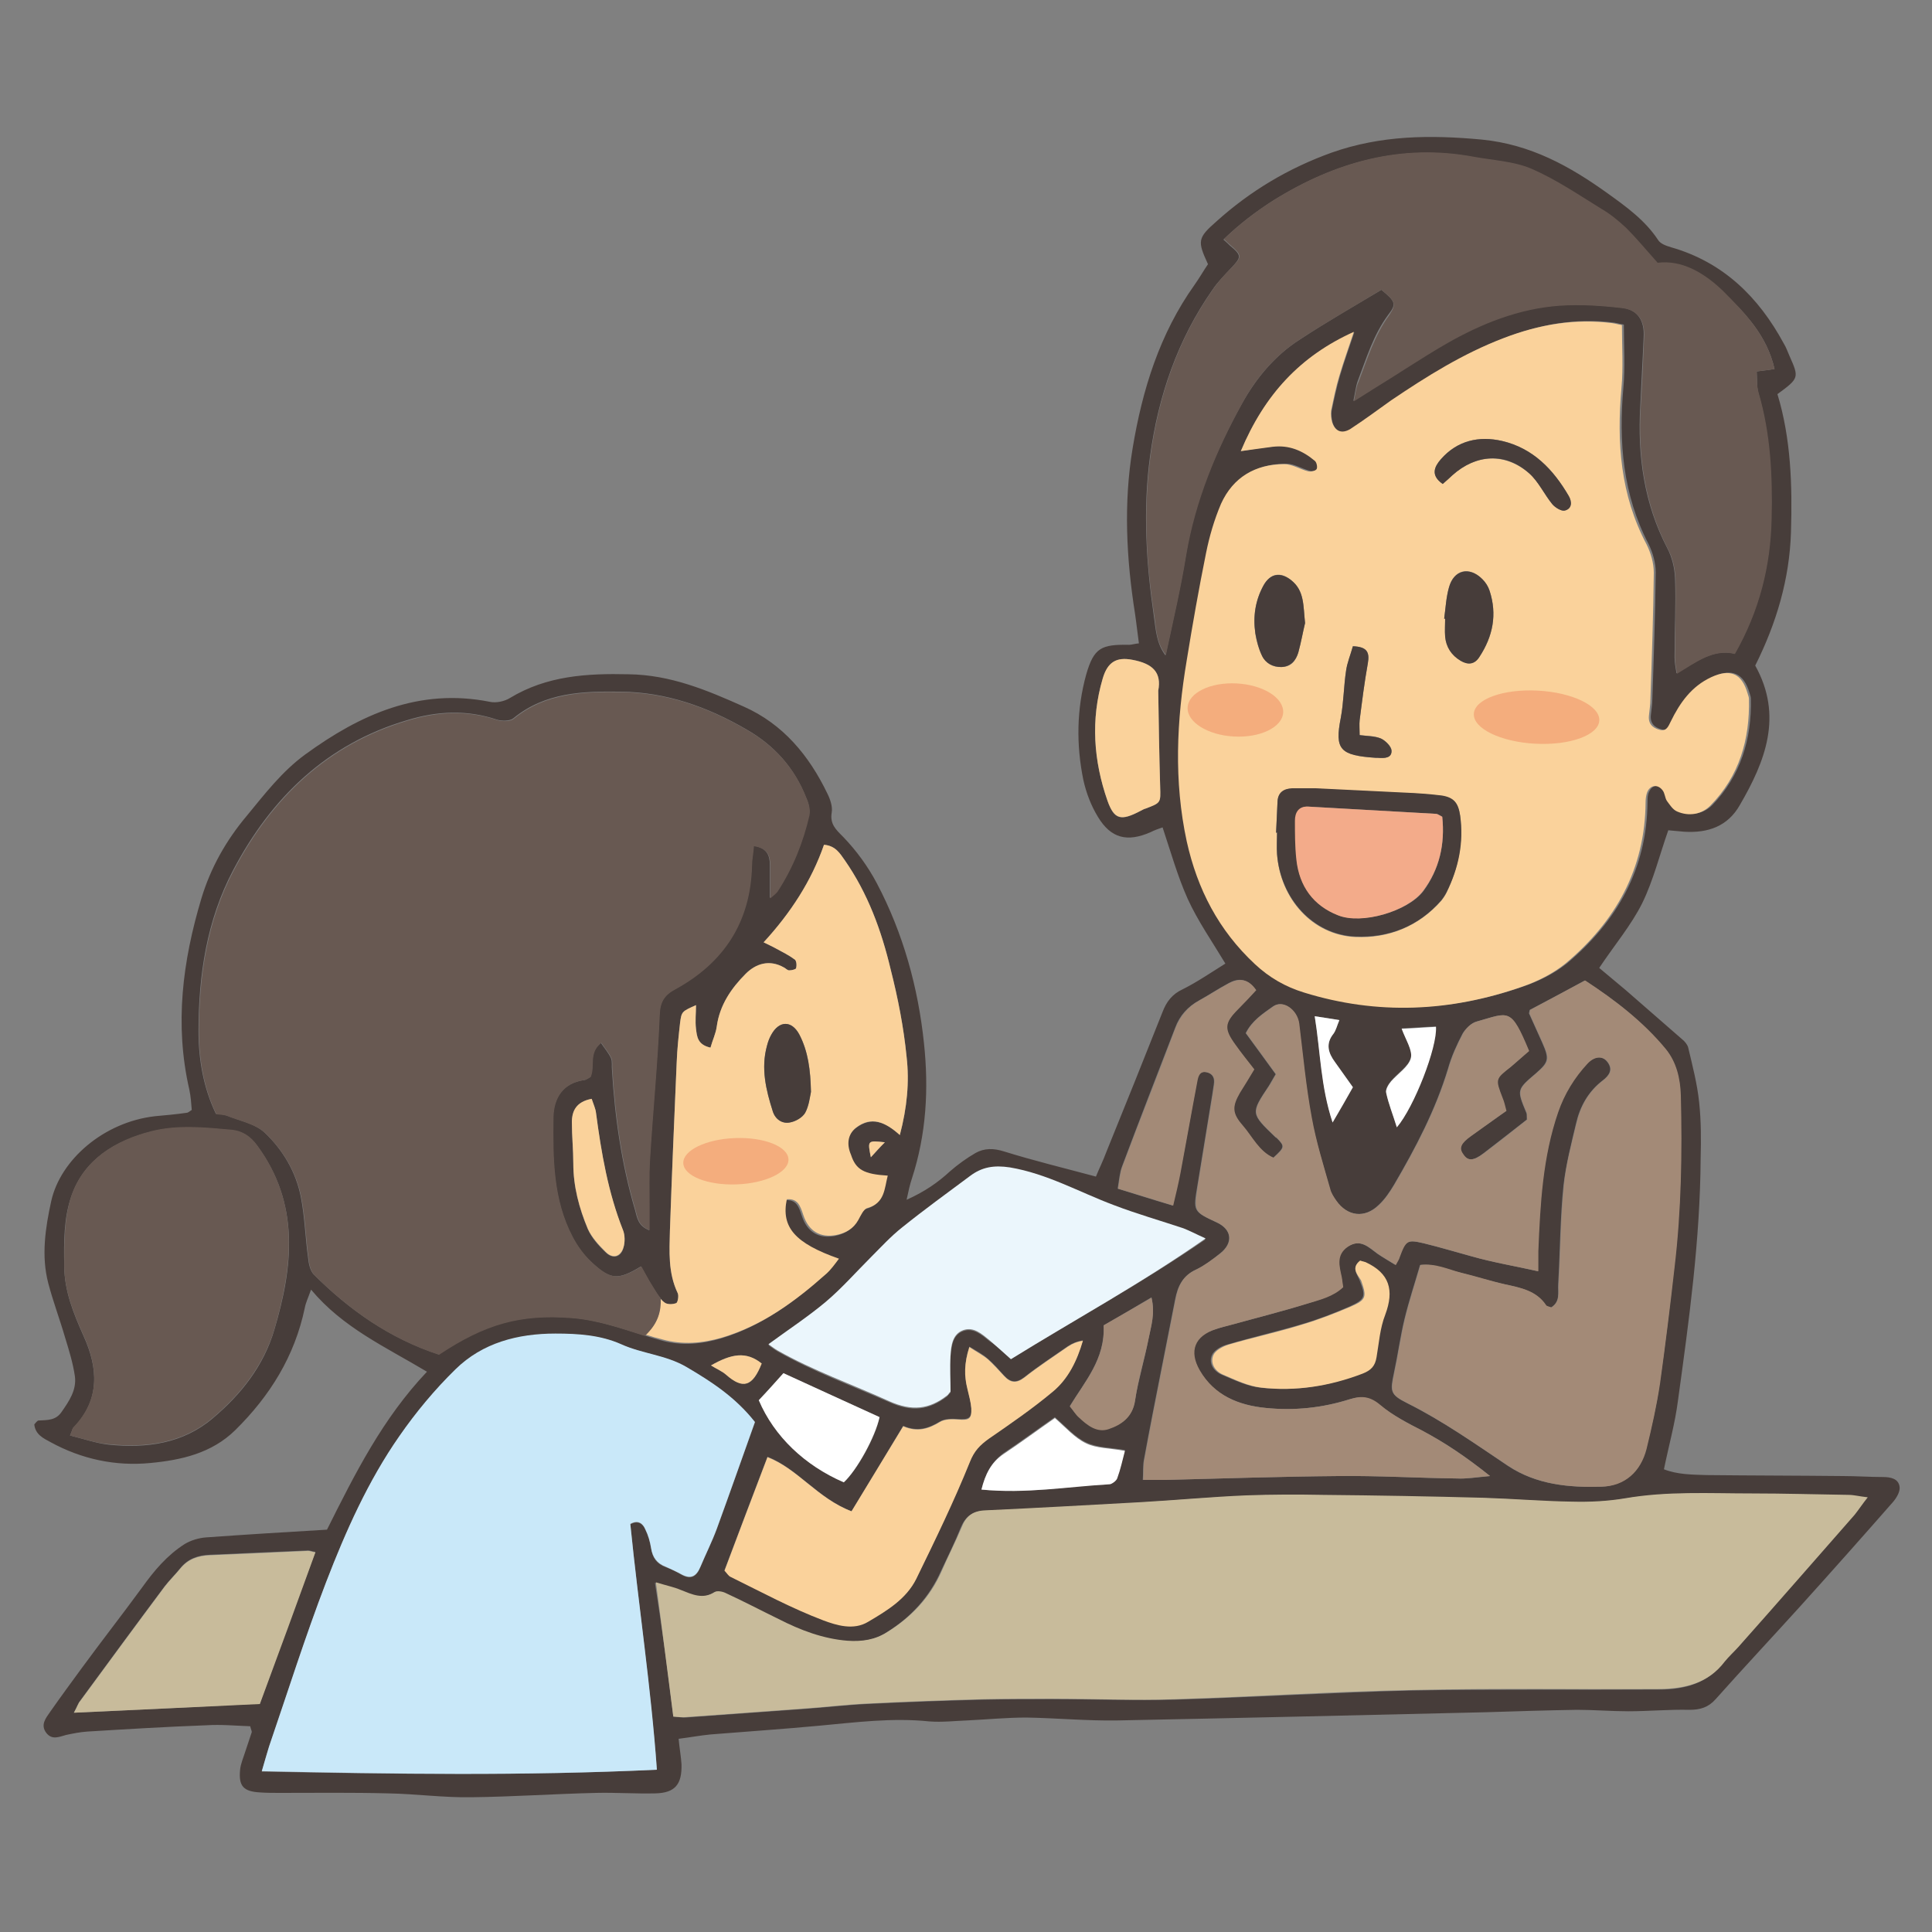 <?xml version="1.0" encoding="utf-8"?>
<!-- Generator: Adobe Illustrator 26.4.1, SVG Export Plug-In . SVG Version: 6.00 Build 0)  -->
<svg version="1.1" id="レイヤー_1" xmlns="http://www.w3.org/2000/svg" xmlns:xlink="http://www.w3.org/1999/xlink" x="0px"
	 y="0px" viewBox="0 0 40 40" style="enable-background:new 0 0 40 40;" xml:space="preserve">
<rect x="0" y="0" width="40" height="40" fill="#808080" stroke="none"/>
<style type="text/css">
	.st0{fill:#473D3A;}
	.st1{fill:#FAD29B;}
	.st2{fill:#685952;}
	.st3{fill:#C8BB9B;}
	.st4{fill:#A38A77;}
	.st5{fill:#C9E8F9;}
	.st6{fill:#EBF6FC;}
	.st7{fill:#FFFFFF;}
	.st8{fill:#F3AB8A;}
	.st9{fill:#F4AD7D;}
</style>
<g>
	<path class="st0" d="M36.8,8.16c0.28,0.92,0.31,1.89,0.28,2.86c-0.03,0.97-0.3,1.88-0.74,2.76c0.58,1.04,0.21,1.98-0.32,2.89
		c-0.25,0.44-0.66,0.58-1.15,0.55c-0.11-0.01-0.21-0.02-0.33-0.03c-0.18,0.51-0.31,1.04-0.54,1.51c-0.23,0.46-0.57,0.86-0.89,1.34
		c0.18,0.15,0.36,0.3,0.55,0.46c0.39,0.34,0.78,0.68,1.17,1.02c0.05,0.04,0.1,0.1,0.12,0.16c0.09,0.38,0.19,0.76,0.23,1.15
		c0.04,0.38,0.04,0.76,0.03,1.15c-0.01,1.69-0.24,3.35-0.47,5.02c-0.06,0.47-0.19,0.93-0.29,1.42c0.28,0.11,0.58,0.11,0.88,0.12
		c0.94,0.01,1.89,0.01,2.83,0.02c0.27,0,0.55,0.02,0.82,0.02c0.16,0,0.33,0.03,0.35,0.21c0.01,0.1-0.07,0.23-0.14,0.31
		c-0.64,0.73-1.28,1.45-1.93,2.17c-0.58,0.64-1.17,1.27-1.74,1.91c-0.15,0.17-0.32,0.22-0.54,0.22c-0.42-0.01-0.85,0.03-1.27,0.03
		c-0.35,0-0.71-0.03-1.06-0.03c-0.63,0.01-1.26,0.03-1.89,0.05c-2.54,0.06-5.09,0.12-7.63,0.17c-0.63,0.01-1.26-0.05-1.88-0.06
		c-0.41,0-0.82,0.04-1.23,0.06c-0.26,0.01-0.52,0.04-0.78,0.02c-0.77-0.08-1.53,0.02-2.29,0.09c-0.75,0.07-1.5,0.12-2.24,0.18
		c-0.21,0.02-0.42,0.06-0.66,0.09c0.02,0.21,0.05,0.37,0.06,0.53c0.01,0.41-0.13,0.59-0.54,0.6c-0.41,0.01-0.82-0.02-1.23-0.01
		c-0.86,0.02-1.72,0.08-2.58,0.09c-0.57,0.01-1.15-0.07-1.72-0.08c-0.75-0.02-1.5-0.01-2.25-0.01c-0.14,0-0.27,0-0.41-0.01
		c-0.34-0.02-0.44-0.13-0.41-0.46c0.01-0.13,0.07-0.26,0.11-0.39c0.04-0.13,0.09-0.26,0.13-0.39c0.01-0.02-0.01-0.05-0.03-0.13
		c-0.3-0.01-0.6-0.04-0.91-0.02c-0.82,0.03-1.64,0.08-2.46,0.13c-0.15,0.01-0.3,0.04-0.44,0.07c-0.15,0.04-0.29,0.11-0.41-0.04
		c-0.13-0.17-0.01-0.31,0.08-0.44c0.21-0.3,0.43-0.6,0.65-0.9c0.41-0.56,0.84-1.11,1.25-1.67c0.25-0.35,0.52-0.67,0.88-0.9
		c0.13-0.08,0.3-0.13,0.45-0.14c0.83-0.06,1.66-0.11,2.5-0.16c0.58-1.16,1.15-2.3,2.07-3.27c-0.87-0.52-1.74-0.91-2.4-1.7
		c-0.06,0.17-0.11,0.27-0.13,0.38c-0.21,1-0.72,1.82-1.44,2.53c-0.49,0.48-1.12,0.62-1.76,0.68c-0.72,0.07-1.42-0.08-2.06-0.43
		c-0.15-0.08-0.32-0.16-0.34-0.37c0.03-0.03,0.06-0.08,0.09-0.08c0.18-0.01,0.35,0,0.47-0.17c0.16-0.23,0.32-0.46,0.28-0.75
		c-0.04-0.27-0.12-0.53-0.2-0.79c-0.11-0.38-0.25-0.75-0.35-1.13c-0.15-0.57-0.06-1.15,0.06-1.7c0.19-0.86,1.09-1.64,2.15-1.76
		c0.22-0.02,0.44-0.04,0.65-0.07c0.03,0,0.05-0.02,0.11-0.06c-0.01-0.13-0.02-0.28-0.05-0.42c-0.31-1.35-0.14-2.66,0.25-3.96
		c0.19-0.63,0.51-1.2,0.94-1.71c0.37-0.45,0.73-0.92,1.21-1.27c1.14-0.83,2.36-1.38,3.82-1.09c0.13,0.03,0.31-0.01,0.42-0.08
		c0.76-0.46,1.59-0.51,2.45-0.49c0.87,0.01,1.63,0.33,2.39,0.67c0.81,0.36,1.35,1.01,1.73,1.8c0.06,0.12,0.11,0.27,0.09,0.39
		c-0.04,0.24,0.08,0.35,0.24,0.51c0.27,0.28,0.51,0.61,0.69,0.95c0.55,1.04,0.86,2.17,0.98,3.32c0.1,0.94,0.05,1.88-0.25,2.8
		c-0.04,0.12-0.07,0.25-0.11,0.44c0.38-0.17,0.65-0.36,0.9-0.59c0.16-0.14,0.34-0.27,0.53-0.38c0.18-0.1,0.37-0.1,0.59-0.03
		c0.61,0.19,1.23,0.34,1.9,0.52c0.06-0.15,0.15-0.33,0.22-0.52c0.39-0.96,0.78-1.93,1.16-2.89c0.08-0.21,0.2-0.37,0.42-0.47
		c0.3-0.15,0.59-0.35,0.88-0.53c-0.27-0.45-0.57-0.88-0.78-1.34c-0.21-0.47-0.35-0.97-0.52-1.48c-0.09,0.03-0.17,0.06-0.25,0.1
		c-0.48,0.21-0.82,0.13-1.09-0.32c-0.14-0.23-0.24-0.49-0.3-0.76c-0.15-0.73-0.14-1.47,0.06-2.19c0.16-0.55,0.31-0.62,0.89-0.61
		c0.05,0,0.1-0.02,0.2-0.03c-0.03-0.21-0.05-0.41-0.08-0.61c-0.18-1.14-0.24-2.29-0.05-3.43c0.2-1.21,0.56-2.37,1.28-3.38
		c0.1-0.14,0.19-0.3,0.28-0.43c-0.22-0.48-0.22-0.54,0.18-0.89c0.7-0.63,1.49-1.1,2.38-1.42c1.02-0.36,2.04-0.37,3.11-0.27
		c1.01,0.1,1.82,0.55,2.6,1.11c0.39,0.28,0.78,0.56,1.05,0.97c0.05,0.08,0.17,0.12,0.27,0.15c1.08,0.31,1.81,1.03,2.33,1.99
		c0.05,0.08,0.08,0.17,0.12,0.26C37.25,7.82,37.25,7.83,36.8,8.16z M18.63,23.5c0.15-0.57,0.2-1.1,0.14-1.62
		c-0.06-0.61-0.18-1.22-0.33-1.81c-0.19-0.8-0.47-1.57-0.95-2.26c-0.1-0.14-0.19-0.3-0.43-0.32c-0.26,0.75-0.69,1.41-1.25,2.02
		c0.12,0.06,0.19,0.09,0.26,0.13c0.13,0.07,0.27,0.14,0.39,0.23c0.03,0.03,0.04,0.12,0.02,0.18c-0.01,0.02-0.09,0.04-0.14,0.04
		c-0.04,0-0.07-0.04-0.11-0.06c-0.3-0.17-0.58-0.08-0.79,0.13c-0.3,0.3-0.54,0.65-0.6,1.09c-0.02,0.15-0.09,0.29-0.13,0.44
		c-0.27-0.06-0.28-0.23-0.3-0.39c-0.02-0.16,0-0.32,0-0.49c-0.29,0.13-0.3,0.13-0.33,0.37c-0.03,0.27-0.06,0.54-0.07,0.82
		c-0.05,1.16-0.1,2.32-0.14,3.48c-0.01,0.43-0.04,0.87,0.16,1.29c0.03,0.06,0,0.2-0.03,0.21c-0.08,0.03-0.2,0.03-0.25-0.02
		c-0.1-0.09-0.17-0.21-0.24-0.32c-0.09-0.14-0.16-0.28-0.24-0.42c-0.48,0.29-0.63,0.28-1.03-0.09c-0.16-0.15-0.29-0.33-0.39-0.52
		c-0.41-0.78-0.41-1.63-0.4-2.48c0.01-0.4,0.2-0.71,0.65-0.77c0.05-0.01,0.09-0.05,0.12-0.06c0.1-0.23-0.05-0.49,0.22-0.71
		c0.08,0.12,0.16,0.21,0.21,0.32c0.03,0.07,0.01,0.16,0.02,0.24c0.06,0.99,0.2,1.96,0.48,2.91c0.04,0.15,0.06,0.32,0.29,0.41
		c0-0.19,0-0.34,0-0.49c0-0.33-0.01-0.66,0.01-0.98c0.06-1,0.16-1.99,0.2-2.99c0.01-0.27,0.1-0.41,0.33-0.54
		c1-0.55,1.55-1.39,1.58-2.55c0-0.13,0.03-0.26,0.04-0.41c0.28,0.04,0.34,0.2,0.34,0.41c0,0.21,0,0.41,0,0.67
		c0.08-0.07,0.12-0.1,0.15-0.14c0.32-0.49,0.53-1.02,0.66-1.58c0.02-0.11-0.01-0.24-0.06-0.35c-0.24-0.62-0.66-1.09-1.24-1.42
		c-0.81-0.47-1.66-0.77-2.6-0.78c-0.78-0.01-1.56,0.01-2.22,0.55c-0.07,0.06-0.24,0.06-0.34,0.03c-0.62-0.21-1.24-0.18-1.86,0.01
		c-1.66,0.49-2.81,1.6-3.6,3.1c-0.55,1.04-0.72,2.18-0.72,3.34c0,0.58,0.1,1.17,0.36,1.71c0.08,0.01,0.15,0.01,0.21,0.03
		c0.27,0.11,0.6,0.17,0.8,0.36c0.38,0.36,0.65,0.82,0.75,1.34c0.08,0.41,0.09,0.84,0.15,1.26c0.01,0.11,0.04,0.25,0.11,0.33
		c0.74,0.74,1.58,1.33,2.59,1.66c0.96-0.64,1.69-0.84,2.74-0.76c0.65,0.05,1.25,0.3,1.86,0.47c0.43,0.12,0.84,0.08,1.25-0.04
		c0.83-0.25,1.51-0.75,2.15-1.32c0.09-0.08,0.17-0.19,0.26-0.31c-0.91-0.32-1.2-0.65-1.08-1.23c0.23-0.02,0.28,0.14,0.34,0.32
		c0.11,0.34,0.35,0.48,0.68,0.42c0.2-0.04,0.36-0.13,0.46-0.31c0.05-0.09,0.11-0.23,0.19-0.25c0.36-0.1,0.35-0.4,0.42-0.67
		c-0.49-0.03-0.66-0.12-0.76-0.43c-0.08-0.24-0.05-0.43,0.11-0.56C18.04,23.1,18.33,23.23,18.63,23.5z M25.69,9.34
		c0.3-0.05,0.5-0.08,0.7-0.1c0.33-0.04,0.62,0.08,0.87,0.29c0.04,0.03,0.06,0.14,0.04,0.17c-0.03,0.04-0.12,0.06-0.17,0.05
		c-0.17-0.04-0.33-0.15-0.5-0.15c-0.6,0-1.06,0.27-1.31,0.82c-0.14,0.32-0.24,0.67-0.31,1.02c-0.15,0.74-0.28,1.48-0.4,2.22
		c-0.2,1.25-0.27,2.5,0,3.75c0.22,0.99,0.66,1.84,1.41,2.54c0.3,0.28,0.63,0.47,1.02,0.59c1.52,0.47,3.02,0.4,4.51-0.12
		c0.32-0.11,0.64-0.27,0.9-0.48c1.03-0.87,1.65-1.95,1.66-3.34c0-0.07,0-0.14,0.03-0.2c0.06-0.15,0.22-0.18,0.32-0.05
		c0.05,0.06,0.04,0.16,0.09,0.22c0.06,0.08,0.12,0.18,0.21,0.22c0.25,0.11,0.51,0.06,0.69-0.12c0.59-0.61,0.82-1.37,0.8-2.21
		c0-0.04-0.02-0.08-0.03-0.12c-0.12-0.4-0.36-0.51-0.75-0.33c-0.41,0.19-0.65,0.53-0.84,0.92c-0.05,0.1-0.09,0.21-0.23,0.17
		c-0.15-0.04-0.24-0.13-0.22-0.3c0.01-0.11,0.03-0.22,0.03-0.33c0.03-0.87,0.06-1.75,0.07-2.62c0-0.2-0.06-0.41-0.15-0.59
		c-0.53-1.02-0.62-2.11-0.52-3.23c0.04-0.43,0.01-0.87,0.01-1.31c-0.07-0.01-0.13-0.03-0.2-0.04c-0.78-0.1-1.52,0.03-2.25,0.31
		C30.3,7.32,29.55,7.8,28.81,8.3c-0.28,0.19-0.56,0.4-0.84,0.59C27.79,9,27.65,8.94,27.59,8.75c-0.02-0.08-0.03-0.17-0.02-0.24
		c0.05-0.24,0.1-0.48,0.17-0.72c0.09-0.31,0.2-0.61,0.3-0.91C26.92,7.37,26.18,8.18,25.69,9.34z M13.94,35.54
		c0.11,0.01,0.18,0.02,0.25,0.02c0.83-0.06,1.66-0.12,2.49-0.18c0.42-0.03,0.84-0.08,1.26-0.1c0.8-0.04,1.61-0.07,2.41-0.09
		c0.48-0.01,0.96-0.01,1.43-0.01c0.85,0,1.69,0.03,2.54,0.01c1.64-0.05,3.28-0.15,4.91-0.19c1.71-0.03,3.42-0.01,5.12-0.02
		c0.52,0,1-0.12,1.34-0.57c0.08-0.11,0.19-0.2,0.28-0.3c0.8-0.91,1.61-1.82,2.41-2.74c0.08-0.1,0.16-0.21,0.27-0.36
		c-0.18-0.02-0.28-0.05-0.39-0.05c-0.67-0.01-1.34-0.03-2.01-0.03c-0.87,0-1.75-0.05-2.62,0.1c-0.36,0.06-0.73,0.08-1.1,0.07
		c-0.61-0.01-1.22-0.07-1.83-0.08c-1.11-0.03-2.21-0.04-3.32-0.06c-0.53-0.01-1.07-0.01-1.6,0.01c-0.72,0.03-1.44,0.09-2.17,0.14
		c-1.08,0.06-2.15,0.12-3.23,0.17c-0.26,0.01-0.4,0.13-0.49,0.35c-0.12,0.3-0.27,0.6-0.41,0.9c-0.24,0.54-0.63,0.96-1.13,1.27
		c-0.25,0.16-0.52,0.2-0.82,0.18c-0.52-0.04-0.98-0.22-1.43-0.45c-0.37-0.18-0.73-0.37-1.1-0.54c-0.07-0.03-0.17-0.05-0.22-0.02
		c-0.25,0.16-0.47,0.05-0.7-0.04c-0.14-0.06-0.29-0.09-0.52-0.16C13.71,33.73,13.83,34.62,13.94,35.54z M30.85,30.56
		c-0.5-0.4-0.94-0.7-1.41-0.94c-0.3-0.16-0.61-0.32-0.87-0.53c-0.21-0.17-0.39-0.19-0.63-0.12c-0.57,0.18-1.15,0.24-1.74,0.18
		c-0.56-0.06-1.07-0.26-1.37-0.78c-0.23-0.41-0.11-0.71,0.33-0.85c0.1-0.03,0.21-0.06,0.32-0.09c0.53-0.14,1.06-0.28,1.58-0.44
		c0.25-0.08,0.52-0.15,0.74-0.34c-0.01-0.08-0.01-0.15-0.03-0.21c-0.05-0.23-0.12-0.47,0.13-0.63c0.26-0.17,0.43,0.01,0.62,0.15
		c0.12,0.08,0.24,0.15,0.37,0.23c0.04-0.08,0.06-0.12,0.08-0.16c0.13-0.35,0.15-0.37,0.5-0.29c0.33,0.08,0.66,0.18,0.99,0.27
		c0.44,0.12,0.89,0.2,1.38,0.31c0-0.18,0-0.3,0-0.42c0.04-0.97,0.09-1.94,0.41-2.87c0.13-0.38,0.33-0.72,0.61-1.01
		c0.15-0.16,0.32-0.17,0.42-0.03c0.12,0.16,0.03,0.28-0.1,0.38c-0.3,0.23-0.47,0.54-0.55,0.89c-0.1,0.42-0.21,0.85-0.26,1.28
		c-0.07,0.68-0.07,1.36-0.11,2.05c-0.01,0.17,0.05,0.36-0.15,0.48c-0.04-0.02-0.1-0.02-0.11-0.05c-0.2-0.3-0.53-0.36-0.85-0.43
		c-0.31-0.07-0.6-0.16-0.91-0.24c-0.27-0.06-0.54-0.19-0.84-0.16c-0.11,0.38-0.23,0.74-0.32,1.11c-0.09,0.37-0.14,0.75-0.22,1.12
		c-0.08,0.38-0.09,0.45,0.27,0.63c0.74,0.37,1.41,0.84,2.09,1.3c0.59,0.39,1.26,0.45,1.93,0.43c0.48-0.02,0.81-0.31,0.93-0.78
		c0.11-0.45,0.22-0.9,0.28-1.36c0.12-0.8,0.21-1.6,0.3-2.4c0.14-1.18,0.16-2.37,0.13-3.56c-0.01-0.35-0.09-0.69-0.31-0.96
		c-0.47-0.57-1.05-1.02-1.67-1.42c-0.4,0.22-0.78,0.42-1.14,0.61c-0.01,0.06-0.02,0.07-0.01,0.08c0.09,0.2,0.18,0.4,0.27,0.6
		c0.15,0.34,0.13,0.4-0.13,0.63c-0.4,0.34-0.4,0.34-0.2,0.82c0.01,0.02,0.01,0.05,0.01,0.14c-0.28,0.22-0.59,0.46-0.9,0.7
		c-0.21,0.16-0.33,0.16-0.42,0.02c-0.1-0.14-0.05-0.24,0.16-0.38c0.24-0.17,0.49-0.34,0.73-0.52c-0.04-0.11-0.06-0.19-0.08-0.27
		c-0.15-0.39-0.15-0.39,0.17-0.64c0.14-0.11,0.26-0.23,0.38-0.33c-0.38-0.91-0.4-0.8-1.08-0.61c-0.11,0.03-0.23,0.15-0.29,0.25
		c-0.12,0.23-0.23,0.47-0.3,0.72c-0.26,0.86-0.67,1.64-1.12,2.41c-0.09,0.15-0.19,0.3-0.32,0.42c-0.29,0.28-0.64,0.23-0.88-0.09
		c-0.05-0.08-0.11-0.16-0.13-0.25c-0.13-0.49-0.29-0.97-0.38-1.47c-0.12-0.65-0.18-1.3-0.26-1.95c-0.04-0.29-0.33-0.5-0.54-0.35
		c-0.21,0.15-0.43,0.29-0.56,0.55c0.21,0.29,0.42,0.57,0.62,0.85c-0.06,0.1-0.1,0.17-0.14,0.24c-0.38,0.57-0.38,0.57,0.13,1.06
		c0.01,0.01,0.02,0.02,0.03,0.02c0.17,0.17,0.17,0.19-0.07,0.41c-0.31-0.13-0.44-0.44-0.64-0.67c-0.22-0.25-0.22-0.38-0.06-0.67
		c0.09-0.16,0.19-0.32,0.3-0.49c-0.14-0.18-0.27-0.34-0.39-0.51c-0.24-0.33-0.23-0.45,0.06-0.74c0.13-0.13,0.25-0.26,0.37-0.39
		c-0.18-0.26-0.38-0.25-0.57-0.14c-0.21,0.11-0.4,0.24-0.6,0.35c-0.24,0.13-0.41,0.32-0.5,0.57c-0.37,0.96-0.74,1.91-1.1,2.87
		c-0.05,0.13-0.06,0.28-0.09,0.46c0.39,0.12,0.73,0.23,1.14,0.35c0.06-0.26,0.11-0.47,0.15-0.67c0.12-0.63,0.23-1.26,0.35-1.9
		c0.02-0.11,0.05-0.23,0.2-0.19c0.13,0.03,0.17,0.12,0.15,0.25c-0.01,0.07-0.02,0.14-0.03,0.2c-0.1,0.63-0.21,1.27-0.31,1.9
		c-0.09,0.53-0.09,0.53,0.4,0.76c0.31,0.14,0.35,0.42,0.07,0.64c-0.16,0.13-0.33,0.26-0.51,0.34c-0.27,0.13-0.37,0.35-0.42,0.61
		c-0.09,0.46-0.18,0.91-0.27,1.37c-0.13,0.66-0.26,1.31-0.38,1.97c-0.02,0.12-0.01,0.24-0.02,0.4c0.18,0,0.33,0,0.47,0
		c1.19-0.03,2.38-0.07,3.57-0.08c0.82-0.01,1.64,0.04,2.46,0.05C30.36,30.62,30.56,30.59,30.85,30.56z M13.6,36.64
		c-0.13-1.72-0.38-3.4-0.55-5.08c0.16-0.09,0.26-0.01,0.31,0.11c0.06,0.12,0.1,0.26,0.12,0.39c0.03,0.2,0.12,0.32,0.31,0.39
		c0.11,0.04,0.23,0.1,0.33,0.16c0.19,0.1,0.3,0.03,0.38-0.16c0.11-0.27,0.24-0.52,0.34-0.79c0.27-0.74,0.53-1.49,0.79-2.21
		c-0.41-0.52-0.9-0.83-1.42-1.14c-0.42-0.25-0.91-0.28-1.35-0.47c-0.43-0.2-0.9-0.22-1.36-0.22c-0.78,0-1.51,0.2-2.07,0.74
		c-0.43,0.42-0.82,0.89-1.16,1.38c-0.65,0.94-1.12,1.97-1.52,3.03c-0.43,1.12-0.79,2.27-1.18,3.4c-0.05,0.15-0.09,0.3-0.15,0.51
		C8.16,36.73,10.84,36.77,13.6,36.64z M36.74,7.64c-0.16-0.7-0.61-1.16-1.09-1.62c-0.4-0.38-0.85-0.63-1.34-0.57
		c-0.25-0.28-0.43-0.51-0.65-0.72c-0.16-0.15-0.33-0.29-0.52-0.4c-0.48-0.29-0.94-0.61-1.45-0.83c-0.35-0.15-0.77-0.17-1.16-0.24
		c-1.52-0.29-2.9,0.1-4.18,0.9c-0.36,0.23-0.7,0.49-1.02,0.8c0.07,0.06,0.1,0.09,0.13,0.12c0.25,0.21,0.25,0.24,0.02,0.48
		c-0.13,0.14-0.27,0.28-0.37,0.43c-0.73,1.04-1.13,2.21-1.3,3.46c-0.15,1.1-0.08,2.21,0.08,3.31c0.04,0.27,0.05,0.56,0.24,0.81
		c0.15-0.71,0.31-1.39,0.42-2.07c0.18-1.12,0.61-2.15,1.16-3.14c0.29-0.52,0.68-1,1.2-1.33C27.47,6.66,28.05,6.33,28.6,6
		c0.29,0.24,0.32,0.29,0.14,0.52c-0.31,0.42-0.45,0.9-0.63,1.37C28.07,8,28.06,8.11,28.02,8.3c0.18-0.11,0.28-0.17,0.38-0.24
		c0.51-0.32,1.01-0.65,1.53-0.95c0.73-0.43,1.5-0.73,2.35-0.79c0.43-0.03,0.87,0,1.3,0.05c0.33,0.04,0.47,0.27,0.45,0.61
		c-0.02,0.48-0.05,0.96-0.07,1.43c-0.06,1.03,0.08,2.02,0.56,2.94c0.1,0.19,0.15,0.41,0.16,0.62c0.02,0.55-0.01,1.09-0.01,1.64
		c0,0.1,0.02,0.2,0.04,0.33c0.41-0.24,0.75-0.51,1.2-0.41c0.51-0.89,0.74-1.82,0.76-2.81c0.02-0.88-0.03-1.75-0.27-2.6
		C36.37,8,36.38,7.85,36.37,7.69C36.52,7.67,36.62,7.66,36.74,7.64z M1.45,29.72c0.28,0.07,0.54,0.16,0.8,0.19
		c0.78,0.08,1.54-0.02,2.16-0.55c0.58-0.49,1.05-1.08,1.27-1.83c0.39-1.31,0.53-2.6-0.35-3.8c-0.15-0.2-0.32-0.31-0.53-0.33
		c-0.56-0.05-1.12-0.11-1.67,0.03c-0.75,0.19-1.39,0.58-1.65,1.33c-0.16,0.45-0.16,0.96-0.15,1.45c0,0.51,0.19,0.98,0.4,1.45
		c0.3,0.66,0.35,1.32-0.21,1.9C1.5,29.57,1.5,29.61,1.45,29.72z M20.93,28.14c1.34-0.83,2.69-1.56,4.03-2.48
		c-0.2-0.1-0.33-0.17-0.46-0.21c-0.48-0.16-0.96-0.31-1.44-0.48c-0.71-0.27-1.37-0.65-2.15-0.78c-0.34-0.06-0.58-0.01-0.83,0.18
		c-0.47,0.35-0.95,0.7-1.4,1.06c-0.23,0.18-0.43,0.41-0.65,0.62c-0.31,0.31-0.6,0.64-0.93,0.92c-0.37,0.31-0.78,0.58-1.19,0.88
		c0.06,0.04,0.12,0.09,0.19,0.13c0.74,0.42,1.54,0.71,2.31,1.05c0.47,0.21,0.82,0.17,1.2-0.12c0.02-0.02,0.03-0.04,0.07-0.08
		c0-0.24-0.01-0.5,0-0.75c0.02-0.2,0.04-0.44,0.26-0.52c0.21-0.08,0.39,0.08,0.55,0.21C20.62,27.85,20.75,27.98,20.93,28.14z
		 M17.63,31.29c-0.7-0.27-1.11-0.88-1.74-1.13c-0.31,0.81-0.6,1.58-0.89,2.35c0.05,0.05,0.08,0.11,0.13,0.13
		c0.64,0.31,1.26,0.65,1.92,0.9c0.27,0.1,0.61,0.21,0.92,0.03c0.39-0.23,0.79-0.46,1-0.89c0.39-0.8,0.77-1.6,1.11-2.42
		c0.09-0.23,0.21-0.35,0.39-0.48c0.45-0.31,0.9-0.62,1.32-0.97c0.32-0.27,0.51-0.64,0.63-1.06c-0.12,0.02-0.22,0.06-0.31,0.12
		c-0.3,0.21-0.61,0.41-0.9,0.64c-0.17,0.13-0.29,0.11-0.42-0.03c-0.11-0.12-0.22-0.25-0.34-0.35c-0.1-0.09-0.23-0.16-0.38-0.25
		c-0.11,0.33-0.1,0.6-0.04,0.87c0.03,0.13,0.07,0.27,0.08,0.4c0.01,0.21-0.05,0.24-0.27,0.23c-0.13-0.01-0.28-0.01-0.38,0.05
		c-0.23,0.14-0.46,0.22-0.76,0.09C18.34,30.12,17.99,30.7,17.63,31.29z M1.53,35.46c1.32-0.06,2.57-0.12,3.85-0.19
		c0.38-1.05,0.76-2.09,1.15-3.14c-0.07-0.01-0.11-0.03-0.15-0.03c-0.68,0.03-1.36,0.06-2.04,0.09c-0.24,0.01-0.45,0.08-0.61,0.28
		c-0.1,0.13-0.22,0.24-0.32,0.37c-0.59,0.79-1.17,1.58-1.75,2.37C1.62,35.26,1.6,35.32,1.53,35.46z M28.16,26.1
		c-0.19,0.15-0.06,0.28-0.01,0.41c0.13,0.33,0.12,0.39-0.21,0.54c-0.32,0.14-0.66,0.27-1,0.37c-0.51,0.15-1.03,0.27-1.54,0.42
		c-0.12,0.03-0.27,0.12-0.31,0.22c-0.07,0.17,0.04,0.33,0.2,0.4c0.26,0.11,0.53,0.24,0.8,0.27c0.72,0.08,1.41-0.03,2.09-0.29
		c0.18-0.07,0.26-0.16,0.29-0.34c0.05-0.3,0.08-0.6,0.18-0.88c0.19-0.5,0.09-0.86-0.41-1.09C28.24,26.12,28.21,26.12,28.16,26.1z
		 M23.98,14.3c0.07-0.37-0.11-0.56-0.54-0.64c-0.32-0.06-0.5,0.04-0.61,0.39c-0.25,0.85-0.19,1.7,0.1,2.53
		c0.14,0.4,0.28,0.42,0.68,0.21c0.04-0.02,0.07-0.04,0.11-0.05c0.31-0.12,0.31-0.12,0.3-0.45C24,15.63,23.99,14.96,23.98,14.3z
		 M15.71,28.99c0.31,0.74,0.95,1.35,1.76,1.7c0.28-0.26,0.66-0.94,0.74-1.35c-0.66-0.3-1.32-0.6-1.99-0.91
		C16.05,28.62,15.89,28.8,15.71,28.99z M20.32,30.84c0.91,0.09,1.78-0.06,2.66-0.13c0.05,0,0.13-0.07,0.15-0.12
		c0.06-0.19,0.11-0.38,0.16-0.57c-0.31-0.05-0.59-0.05-0.81-0.16c-0.23-0.11-0.42-0.33-0.64-0.52c-0.36,0.25-0.71,0.51-1.07,0.75
		C20.52,30.28,20.4,30.52,20.32,30.84z M22.85,27.44c0.03,0.7-0.39,1.16-0.7,1.67c0.07,0.09,0.12,0.17,0.19,0.23
		c0.17,0.16,0.38,0.32,0.61,0.24c0.27-0.09,0.5-0.25,0.55-0.59c0.07-0.43,0.2-0.85,0.28-1.28c0.05-0.26,0.14-0.51,0.06-0.85
		C23.49,27.07,23.18,27.25,22.85,27.44z M12.25,22.75c-0.32,0.06-0.4,0.25-0.41,0.49c0,0.29,0.03,0.57,0.03,0.86
		c0,0.47,0.12,0.92,0.3,1.35c0.08,0.18,0.22,0.34,0.37,0.48c0.15,0.15,0.32,0.1,0.37-0.1c0.03-0.11,0.03-0.25-0.01-0.35
		c-0.31-0.78-0.45-1.6-0.56-2.43C12.33,22.95,12.28,22.86,12.25,22.75z M28.92,23.34c0.35-0.42,0.83-1.66,0.81-2.09
		c-0.23,0.01-0.46,0.03-0.71,0.04c0.08,0.24,0.23,0.45,0.19,0.61c-0.05,0.18-0.27,0.31-0.41,0.48c-0.06,0.07-0.12,0.17-0.1,0.24
		C28.75,22.86,28.84,23.08,28.92,23.34z M28.01,22.51c-0.13-0.19-0.25-0.35-0.37-0.52c-0.14-0.19-0.2-0.38-0.03-0.59
		c0.05-0.07,0.07-0.16,0.12-0.28c-0.18-0.03-0.32-0.05-0.51-0.08c0.12,0.75,0.13,1.44,0.37,2.2C27.76,22.96,27.88,22.74,28.01,22.51
		z M15.77,28.23c-0.33-0.26-0.63-0.2-1.05,0.04c0.13,0.08,0.23,0.12,0.31,0.19C15.39,28.77,15.58,28.71,15.77,28.23z M18.03,23.96
		c0.09-0.09,0.17-0.19,0.29-0.31C17.96,23.61,17.96,23.61,18.03,23.96z"/>
	<path class="st1" d="M17.72,23.35c0.32-0.25,0.61-0.12,0.91,0.15c0.15-0.57,0.2-1.1,0.14-1.62c-0.06-0.61-0.18-1.22-0.33-1.81
		c-0.19-0.8-0.47-1.57-0.95-2.26c-0.1-0.14-0.19-0.3-0.43-0.32c-0.26,0.75-0.69,1.41-1.25,2.02c0.12,0.06,0.19,0.09,0.26,0.13
		c0.13,0.07,0.27,0.14,0.39,0.23c0.03,0.03,0.04,0.12,0.02,0.18c-0.01,0.02-0.09,0.04-0.14,0.04c-0.04,0-0.07-0.04-0.11-0.06
		c-0.3-0.17-0.58-0.08-0.79,0.13c-0.3,0.3-0.54,0.65-0.6,1.09c-0.02,0.15-0.09,0.29-0.13,0.44c-0.27-0.06-0.28-0.23-0.3-0.39
		c-0.02-0.16,0-0.32,0-0.49c-0.29,0.13-0.3,0.13-0.33,0.37c-0.03,0.27-0.06,0.54-0.07,0.82c-0.05,1.16-0.1,2.32-0.14,3.48
		c-0.01,0.43-0.04,0.87,0.16,1.29c0.03,0.06,0,0.2-0.03,0.21c-0.08,0.03-0.2,0.03-0.25-0.02c-0.03-0.02-0.06-0.05-0.08-0.08
		c0.01,0.26-0.04,0.52-0.31,0.75c0.12,0.04,0.23,0.07,0.35,0.1c0.43,0.12,0.84,0.08,1.25-0.04c0.83-0.25,1.51-0.75,2.15-1.32
		c0.09-0.08,0.17-0.19,0.26-0.31c-0.91-0.32-1.2-0.65-1.08-1.23c0.23-0.02,0.28,0.14,0.34,0.32c0.11,0.34,0.35,0.48,0.68,0.42
		c0.2-0.04,0.36-0.13,0.46-0.31c0.05-0.09,0.11-0.23,0.19-0.25c0.36-0.1,0.35-0.4,0.42-0.67c-0.49-0.03-0.66-0.12-0.76-0.43
		C17.52,23.68,17.56,23.48,17.72,23.35z M16.67,23.04c-0.06,0.1-0.2,0.18-0.32,0.2c-0.16,0.03-0.3-0.07-0.35-0.23
		c-0.14-0.44-0.25-0.89-0.12-1.36c0.02-0.08,0.05-0.16,0.09-0.23c0.16-0.29,0.42-0.3,0.58,0c0.18,0.34,0.23,0.72,0.24,1.18
		C16.76,22.71,16.75,22.9,16.67,23.04z"/>
	<path class="st2" d="M13.68,26.88c-0.06-0.07-0.11-0.16-0.16-0.24c-0.09-0.14-0.16-0.28-0.24-0.42c-0.48,0.29-0.63,0.28-1.03-0.09
		c-0.16-0.15-0.29-0.33-0.39-0.52c-0.41-0.78-0.41-1.63-0.4-2.48c0.01-0.4,0.2-0.71,0.65-0.77c0.05-0.01,0.09-0.05,0.12-0.06
		c0.1-0.23-0.05-0.49,0.22-0.71c0.08,0.12,0.16,0.21,0.21,0.32c0.03,0.07,0.01,0.16,0.02,0.24c0.06,0.99,0.2,1.96,0.48,2.91
		c0.04,0.15,0.06,0.32,0.29,0.41c0-0.19,0-0.34,0-0.49c0-0.33-0.01-0.66,0.01-0.98c0.06-1,0.16-1.99,0.2-2.99
		c0.01-0.27,0.1-0.41,0.33-0.53c1-0.55,1.55-1.39,1.58-2.55c0-0.13,0.03-0.26,0.04-0.41c0.28,0.04,0.34,0.2,0.34,0.41
		c0,0.21,0,0.41,0,0.67c0.08-0.07,0.12-0.1,0.15-0.14c0.32-0.49,0.53-1.02,0.66-1.58c0.02-0.11-0.01-0.24-0.06-0.35
		c-0.24-0.62-0.66-1.09-1.24-1.42c-0.81-0.47-1.66-0.77-2.6-0.78c-0.78-0.01-1.56,0.01-2.22,0.55c-0.07,0.06-0.24,0.06-0.34,0.03
		c-0.62-0.21-1.24-0.18-1.86,0.01c-1.66,0.49-2.81,1.6-3.6,3.1c-0.55,1.04-0.72,2.18-0.72,3.34c0,0.58,0.1,1.17,0.36,1.71
		c0.08,0.01,0.15,0.01,0.21,0.03c0.27,0.11,0.6,0.17,0.8,0.36c0.38,0.36,0.65,0.82,0.75,1.34c0.08,0.41,0.09,0.84,0.15,1.26
		c0.01,0.11,0.04,0.25,0.11,0.33c0.74,0.74,1.58,1.33,2.59,1.66c0.96-0.64,1.69-0.84,2.74-0.76c0.53,0.04,1.02,0.21,1.52,0.37
		C13.63,27.4,13.69,27.14,13.68,26.88z"/>
	<path class="st1" d="M25.69,9.34c0.49-1.17,1.23-1.97,2.34-2.47c-0.1,0.3-0.21,0.61-0.3,0.91c-0.07,0.23-0.12,0.48-0.17,0.72
		c-0.01,0.08,0,0.17,0.02,0.24c0.06,0.19,0.2,0.25,0.38,0.14c0.29-0.19,0.56-0.39,0.84-0.59c0.74-0.5,1.49-0.97,2.33-1.29
		c0.73-0.28,1.47-0.41,2.25-0.31c0.07,0.01,0.13,0.03,0.2,0.04c0,0.44,0.03,0.88-0.01,1.31c-0.1,1.13-0.02,2.21,0.52,3.23
		c0.09,0.18,0.15,0.39,0.15,0.59c-0.01,0.87-0.04,1.75-0.07,2.62c0,0.11-0.02,0.22-0.03,0.33c-0.02,0.17,0.07,0.26,0.22,0.3
		c0.14,0.04,0.18-0.07,0.23-0.17c0.19-0.39,0.43-0.73,0.84-0.92c0.39-0.18,0.63-0.08,0.75,0.33c0.01,0.04,0.03,0.08,0.03,0.12
		c0.02,0.84-0.2,1.6-0.8,2.21c-0.18,0.18-0.44,0.23-0.69,0.12c-0.09-0.04-0.15-0.14-0.21-0.22c-0.04-0.06-0.04-0.16-0.09-0.22
		c-0.1-0.13-0.26-0.11-0.32,0.05c-0.02,0.06-0.03,0.13-0.03,0.2c-0.01,1.38-0.62,2.47-1.66,3.34c-0.26,0.21-0.58,0.37-0.9,0.48
		c-1.49,0.52-2.99,0.59-4.51,0.12c-0.39-0.12-0.72-0.31-1.02-0.59c-0.75-0.7-1.19-1.55-1.41-2.54c-0.27-1.25-0.21-2.5,0-3.75
		c0.12-0.74,0.25-1.48,0.4-2.22c0.07-0.35,0.17-0.69,0.31-1.02c0.25-0.55,0.71-0.82,1.31-0.82c0.17,0,0.33,0.11,0.5,0.15
		c0.05,0.01,0.15-0.01,0.17-0.05c0.02-0.04,0-0.14-0.04-0.17c-0.25-0.21-0.53-0.33-0.87-0.29C26.19,9.27,25.99,9.3,25.69,9.34z
		 M26.42,17.24c0.01,0,0.01,0,0.02,0c0,0.15-0.01,0.3,0,0.45c0.07,0.93,0.74,1.67,1.62,1.71c0.69,0.03,1.31-0.22,1.78-0.75
		c0.04-0.05,0.08-0.11,0.11-0.17c0.24-0.5,0.35-1.03,0.28-1.59c-0.04-0.26-0.12-0.37-0.38-0.41c-0.26-0.04-0.52-0.05-0.77-0.06
		c-0.61-0.03-1.22-0.06-1.84-0.09c-0.16-0.01-0.33-0.01-0.49,0c-0.17,0-0.29,0.08-0.3,0.27C26.44,16.8,26.43,17.02,26.42,17.24z
		 M27.02,12.9c-0.04-0.36-0.01-0.67-0.29-0.89c-0.22-0.18-0.43-0.14-0.57,0.11c-0.17,0.31-0.22,0.64-0.17,0.99
		c0.02,0.16,0.07,0.32,0.14,0.47c0.08,0.15,0.22,0.24,0.4,0.23c0.2,0,0.3-0.13,0.35-0.3C26.94,13.29,26.98,13.06,27.02,12.9z
		 M29.9,12.81c0.01,0,0.01,0,0.02,0c0,0.12-0.01,0.25,0,0.37c0.02,0.22,0.14,0.38,0.32,0.5c0.15,0.09,0.29,0.08,0.39-0.08
		c0.28-0.42,0.37-0.88,0.21-1.37c-0.03-0.09-0.08-0.17-0.15-0.24c-0.27-0.27-0.59-0.2-0.69,0.17C29.94,12.37,29.93,12.59,29.9,12.81
		z M29.87,10.02c0.08-0.07,0.14-0.13,0.2-0.18c0.49-0.44,1.09-0.47,1.59-0.04c0.2,0.17,0.31,0.44,0.48,0.64
		c0.06,0.07,0.19,0.15,0.26,0.13c0.15-0.04,0.14-0.19,0.08-0.3c-0.32-0.55-0.74-0.99-1.38-1.14c-0.48-0.11-0.93-0.01-1.27,0.38
		C29.7,9.66,29.61,9.84,29.87,10.02z M28.01,13.38c-0.05,0.18-0.11,0.34-0.14,0.5c-0.05,0.32-0.05,0.66-0.11,0.98
		c-0.13,0.66-0.02,0.78,0.73,0.83c0.01,0,0.03,0,0.04,0c0.13,0.01,0.28,0.01,0.28-0.15c0-0.09-0.12-0.2-0.22-0.25
		c-0.13-0.06-0.28-0.05-0.44-0.07c0-0.13-0.01-0.22,0-0.31c0.05-0.39,0.1-0.79,0.17-1.18C28.36,13.5,28.3,13.39,28.01,13.38z"/>
	<path class="st3" d="M13.94,35.54c-0.12-0.92-0.23-1.81-0.36-2.78c0.23,0.07,0.38,0.1,0.52,0.16c0.23,0.09,0.45,0.2,0.7,0.04
		c0.05-0.03,0.16-0.01,0.22,0.02c0.37,0.17,0.73,0.36,1.1,0.54c0.45,0.23,0.92,0.41,1.43,0.45c0.3,0.02,0.57-0.02,0.82-0.18
		c0.5-0.31,0.89-0.72,1.13-1.27c0.13-0.3,0.28-0.59,0.41-0.9c0.09-0.23,0.23-0.34,0.49-0.35c1.08-0.05,2.15-0.11,3.23-0.17
		c0.72-0.04,1.44-0.11,2.17-0.14c0.53-0.02,1.07-0.02,1.6-0.01c1.11,0.01,2.21,0.03,3.32,0.06c0.61,0.02,1.22,0.07,1.83,0.08
		c0.37,0.01,0.74-0.01,1.1-0.07c0.87-0.15,1.74-0.1,2.62-0.1c0.67,0,1.34,0.02,2.01,0.03c0.1,0,0.21,0.03,0.39,0.05
		c-0.12,0.15-0.19,0.26-0.27,0.36c-0.8,0.91-1.6,1.83-2.41,2.74c-0.09,0.1-0.19,0.19-0.28,0.3c-0.34,0.45-0.82,0.56-1.34,0.57
		c-1.71,0.01-3.42-0.02-5.12,0.02c-1.64,0.03-3.28,0.14-4.91,0.19c-0.85,0.03-1.69-0.01-2.54-0.01c-0.48,0-0.96,0-1.43,0.01
		c-0.8,0.02-1.61,0.05-2.41,0.09c-0.42,0.02-0.84,0.07-1.26,0.1c-0.83,0.06-1.66,0.12-2.49,0.18
		C14.13,35.56,14.06,35.55,13.94,35.54z"/>
	<path class="st4" d="M30.85,30.56c-0.29,0.02-0.48,0.06-0.68,0.05c-0.82-0.01-1.64-0.06-2.46-0.05c-1.19,0.01-2.38,0.05-3.57,0.08
		c-0.15,0-0.29,0-0.47,0c0.01-0.16,0-0.28,0.02-0.4c0.12-0.66,0.25-1.31,0.38-1.97c0.09-0.46,0.18-0.91,0.27-1.37
		c0.05-0.27,0.15-0.49,0.42-0.61c0.18-0.09,0.35-0.22,0.51-0.34c0.27-0.22,0.24-0.49-0.07-0.64c-0.48-0.22-0.48-0.22-0.4-0.76
		c0.1-0.63,0.21-1.27,0.31-1.9c0.01-0.07,0.02-0.14,0.03-0.2c0.02-0.12-0.02-0.22-0.15-0.25c-0.15-0.03-0.18,0.08-0.2,0.19
		c-0.12,0.63-0.23,1.26-0.35,1.9c-0.04,0.21-0.09,0.42-0.15,0.67c-0.41-0.13-0.75-0.23-1.14-0.35c0.03-0.18,0.04-0.33,0.09-0.46
		c0.36-0.96,0.74-1.91,1.1-2.87c0.1-0.25,0.26-0.44,0.5-0.57c0.2-0.11,0.4-0.24,0.6-0.35c0.2-0.1,0.39-0.12,0.57,0.14
		c-0.12,0.13-0.24,0.26-0.37,0.39c-0.29,0.29-0.3,0.41-0.06,0.74c0.12,0.17,0.25,0.33,0.39,0.51c-0.1,0.17-0.2,0.33-0.3,0.49
		c-0.16,0.28-0.16,0.42,0.06,0.67c0.2,0.23,0.34,0.54,0.64,0.67c0.24-0.22,0.24-0.23,0.07-0.41c-0.01-0.01-0.02-0.02-0.03-0.02
		c-0.51-0.49-0.51-0.49-0.13-1.06c0.05-0.07,0.08-0.14,0.14-0.24c-0.2-0.28-0.41-0.56-0.62-0.85c0.13-0.26,0.35-0.4,0.56-0.55
		c0.2-0.15,0.5,0.06,0.54,0.35c0.08,0.65,0.14,1.31,0.26,1.95c0.09,0.5,0.24,0.98,0.38,1.47c0.02,0.09,0.08,0.18,0.13,0.25
		c0.23,0.33,0.59,0.37,0.88,0.09c0.13-0.12,0.23-0.27,0.32-0.42c0.45-0.77,0.86-1.55,1.12-2.41c0.07-0.25,0.18-0.49,0.3-0.72
		c0.06-0.11,0.17-0.22,0.29-0.25c0.67-0.19,0.7-0.3,1.08,0.61c-0.12,0.1-0.25,0.22-0.38,0.33c-0.32,0.25-0.32,0.25-0.17,0.64
		c0.03,0.07,0.05,0.15,0.08,0.27c-0.25,0.17-0.49,0.35-0.73,0.52c-0.21,0.15-0.26,0.25-0.16,0.38c0.09,0.14,0.21,0.14,0.42-0.02
		c0.31-0.23,0.62-0.48,0.9-0.7c-0.01-0.09,0-0.12-0.01-0.14c-0.2-0.48-0.2-0.48,0.2-0.82c0.27-0.23,0.28-0.29,0.13-0.63
		c-0.09-0.2-0.18-0.4-0.27-0.6c0-0.01,0-0.03,0.01-0.08c0.36-0.19,0.74-0.4,1.14-0.61c0.61,0.4,1.2,0.85,1.67,1.42
		c0.22,0.27,0.3,0.61,0.31,0.96c0.03,1.19,0.01,2.38-0.13,3.56c-0.09,0.8-0.19,1.6-0.3,2.4c-0.07,0.46-0.17,0.91-0.28,1.36
		c-0.12,0.47-0.45,0.77-0.93,0.78c-0.67,0.02-1.34-0.04-1.93-0.43c-0.68-0.45-1.35-0.93-2.09-1.3c-0.36-0.18-0.35-0.24-0.27-0.63
		c0.08-0.37,0.13-0.75,0.22-1.12c0.09-0.37,0.21-0.73,0.32-1.11c0.31-0.04,0.57,0.09,0.84,0.16c0.3,0.07,0.6,0.17,0.91,0.24
		c0.32,0.07,0.65,0.13,0.85,0.43c0.02,0.03,0.07,0.03,0.11,0.05c0.19-0.12,0.14-0.31,0.15-0.48c0.04-0.68,0.04-1.37,0.11-2.05
		c0.04-0.43,0.16-0.86,0.26-1.28c0.08-0.35,0.25-0.66,0.55-0.89c0.13-0.1,0.22-0.22,0.1-0.38c-0.1-0.13-0.27-0.13-0.42,0.03
		c-0.27,0.29-0.48,0.63-0.61,1.01c-0.32,0.93-0.37,1.9-0.41,2.87c0,0.12,0,0.24,0,0.42c-0.49-0.11-0.94-0.18-1.38-0.31
		c-0.33-0.09-0.66-0.19-0.99-0.27c-0.34-0.08-0.37-0.06-0.5,0.29c-0.01,0.04-0.03,0.07-0.08,0.16c-0.13-0.08-0.25-0.15-0.37-0.23
		c-0.19-0.14-0.36-0.32-0.62-0.15c-0.25,0.17-0.18,0.4-0.13,0.63c0.01,0.07,0.02,0.13,0.03,0.21c-0.21,0.2-0.48,0.26-0.74,0.34
		c-0.52,0.16-1.05,0.29-1.58,0.44c-0.11,0.03-0.21,0.05-0.32,0.09c-0.43,0.14-0.56,0.45-0.33,0.85c0.3,0.52,0.81,0.73,1.37,0.78
		c0.59,0.06,1.17,0,1.74-0.18c0.24-0.08,0.42-0.06,0.63,0.12c0.26,0.22,0.57,0.38,0.87,0.53C29.91,29.87,30.35,30.16,30.85,30.56z"
		/>
	<path class="st5" d="M13.6,36.64c-2.77,0.13-5.45,0.09-8.18,0.03c0.06-0.2,0.1-0.35,0.15-0.51c0.39-1.14,0.75-2.28,1.18-3.4
		c0.41-1.06,0.87-2.1,1.52-3.03c0.34-0.49,0.73-0.96,1.16-1.38c0.56-0.55,1.29-0.74,2.07-0.74c0.47,0,0.93,0.03,1.36,0.22
		c0.44,0.2,0.92,0.22,1.35,0.47c0.51,0.3,1.01,0.62,1.42,1.14c-0.26,0.73-0.52,1.47-0.79,2.21c-0.1,0.27-0.23,0.53-0.34,0.79
		c-0.08,0.19-0.19,0.26-0.38,0.16c-0.11-0.06-0.22-0.11-0.33-0.16c-0.19-0.07-0.28-0.2-0.31-0.39c-0.02-0.13-0.06-0.27-0.12-0.39
		c-0.05-0.12-0.15-0.2-0.31-0.11C13.22,33.25,13.48,34.93,13.6,36.64z"/>
	<path class="st2" d="M36.74,7.64c-0.12,0.02-0.22,0.03-0.37,0.05c0.01,0.16,0,0.31,0.04,0.44c0.25,0.85,0.29,1.72,0.27,2.6
		c-0.02,0.99-0.25,1.91-0.76,2.81c-0.45-0.11-0.8,0.17-1.2,0.41c-0.02-0.13-0.04-0.23-0.04-0.33c0-0.55,0.02-1.09,0.01-1.64
		c-0.01-0.21-0.06-0.44-0.16-0.62c-0.48-0.93-0.62-1.92-0.56-2.94c0.03-0.48,0.05-0.96,0.07-1.43c0.02-0.34-0.12-0.57-0.45-0.61
		c-0.43-0.05-0.87-0.08-1.3-0.05c-0.84,0.06-1.62,0.37-2.35,0.79c-0.52,0.3-1.02,0.64-1.53,0.95c-0.1,0.06-0.2,0.13-0.38,0.24
		c0.04-0.19,0.05-0.31,0.1-0.41c0.18-0.47,0.33-0.96,0.63-1.37C28.92,6.29,28.89,6.24,28.6,6c-0.56,0.34-1.14,0.67-1.69,1.03
		C26.4,7.36,26,7.83,25.72,8.35c-0.54,0.98-0.97,2.02-1.16,3.14c-0.11,0.69-0.27,1.36-0.42,2.07c-0.2-0.25-0.2-0.53-0.24-0.81
		c-0.17-1.1-0.23-2.2-0.08-3.31c0.17-1.25,0.57-2.42,1.3-3.46c0.11-0.16,0.24-0.3,0.37-0.43c0.23-0.24,0.23-0.26-0.02-0.48
		c-0.03-0.03-0.06-0.05-0.13-0.12c0.32-0.31,0.66-0.57,1.02-0.8c1.28-0.8,2.66-1.19,4.18-0.9c0.39,0.07,0.8,0.09,1.16,0.24
		c0.51,0.22,0.98,0.54,1.45,0.83c0.19,0.11,0.36,0.25,0.52,0.4c0.21,0.21,0.4,0.44,0.65,0.72c0.49-0.06,0.94,0.19,1.34,0.57
		C36.13,6.48,36.58,6.94,36.74,7.64z"/>
	<path class="st2" d="M1.45,29.72c0.05-0.12,0.05-0.15,0.07-0.17c0.56-0.58,0.51-1.24,0.21-1.9c-0.21-0.47-0.4-0.94-0.4-1.45
		c0-0.49,0-1,0.15-1.45c0.26-0.74,0.9-1.14,1.65-1.33c0.55-0.14,1.11-0.08,1.67-0.03c0.21,0.02,0.39,0.13,0.53,0.33
		c0.88,1.2,0.73,2.49,0.35,3.8c-0.22,0.74-0.69,1.34-1.27,1.83c-0.62,0.53-1.38,0.63-2.16,0.55C1.99,29.88,1.73,29.79,1.45,29.72z"
		/>
	<path class="st6" d="M20.93,28.14c-0.18-0.16-0.31-0.28-0.44-0.39c-0.16-0.13-0.33-0.29-0.55-0.21c-0.22,0.08-0.25,0.32-0.26,0.52
		c-0.02,0.26,0,0.52,0,0.75c-0.04,0.04-0.05,0.07-0.07,0.08c-0.37,0.29-0.73,0.33-1.2,0.12c-0.77-0.35-1.57-0.63-2.31-1.05
		c-0.07-0.04-0.13-0.09-0.19-0.13c0.41-0.3,0.82-0.57,1.19-0.88c0.33-0.28,0.62-0.61,0.93-0.92c0.21-0.21,0.41-0.43,0.65-0.62
		c0.46-0.37,0.93-0.71,1.4-1.06c0.25-0.19,0.5-0.23,0.83-0.18c0.77,0.13,1.43,0.51,2.15,0.78c0.47,0.18,0.96,0.32,1.44,0.48
		c0.13,0.05,0.26,0.12,0.46,0.21C23.62,26.58,22.27,27.31,20.93,28.14z"/>
	<path class="st1" d="M17.63,31.29c0.36-0.59,0.71-1.17,1.07-1.76c0.3,0.13,0.53,0.05,0.76-0.09c0.1-0.06,0.25-0.06,0.38-0.05
		c0.22,0.02,0.28-0.01,0.27-0.23c-0.01-0.13-0.05-0.27-0.08-0.4c-0.07-0.27-0.07-0.53,0.04-0.87c0.15,0.1,0.27,0.16,0.38,0.25
		c0.12,0.11,0.23,0.23,0.34,0.35c0.13,0.14,0.25,0.16,0.42,0.03c0.29-0.23,0.6-0.43,0.9-0.64c0.09-0.06,0.18-0.1,0.31-0.12
		c-0.12,0.41-0.3,0.79-0.63,1.06c-0.42,0.35-0.87,0.66-1.32,0.97c-0.18,0.13-0.3,0.25-0.39,0.48c-0.33,0.82-0.72,1.62-1.11,2.42
		c-0.21,0.42-0.61,0.66-1,0.89c-0.3,0.18-0.65,0.07-0.92-0.03c-0.66-0.25-1.29-0.59-1.92-0.9c-0.05-0.02-0.08-0.08-0.13-0.13
		c0.29-0.77,0.58-1.54,0.89-2.35C16.52,30.41,16.92,31.02,17.63,31.29z"/>
	<path class="st3" d="M1.53,35.46c0.08-0.14,0.09-0.2,0.13-0.24c0.58-0.79,1.16-1.58,1.75-2.37c0.1-0.13,0.22-0.25,0.32-0.37
		c0.16-0.2,0.37-0.27,0.61-0.28c0.68-0.03,1.36-0.06,2.04-0.09c0.04,0,0.08,0.02,0.15,0.03c-0.38,1.05-0.76,2.09-1.15,3.14
		C4.1,35.34,2.85,35.4,1.53,35.46z"/>
	<path class="st1" d="M28.16,26.1c0.06,0.02,0.08,0.02,0.11,0.03c0.5,0.23,0.6,0.58,0.41,1.09c-0.11,0.28-0.13,0.59-0.18,0.88
		c-0.03,0.18-0.11,0.27-0.29,0.34c-0.68,0.26-1.38,0.37-2.09,0.29c-0.28-0.03-0.54-0.16-0.8-0.27c-0.16-0.07-0.27-0.23-0.2-0.4
		c0.04-0.1,0.19-0.18,0.31-0.22c0.51-0.15,1.03-0.26,1.54-0.42c0.34-0.1,0.67-0.23,1-0.37c0.32-0.14,0.33-0.2,0.21-0.54
		C28.1,26.38,27.97,26.25,28.16,26.1z"/>
	<path class="st1" d="M23.98,14.3c0.01,0.66,0.02,1.32,0.04,1.99c0.01,0.33,0.02,0.33-0.3,0.45c-0.04,0.01-0.07,0.03-0.11,0.05
		c-0.4,0.21-0.54,0.18-0.68-0.21c-0.29-0.83-0.35-1.68-0.1-2.53c0.1-0.35,0.29-0.45,0.61-0.39C23.88,13.74,24.05,13.93,23.98,14.3z"
		/>
	<path class="st7" d="M15.71,28.99c0.18-0.19,0.34-0.37,0.51-0.56c0.67,0.31,1.34,0.61,1.99,0.91c-0.09,0.41-0.47,1.1-0.74,1.35
		C16.66,30.34,16.03,29.74,15.71,28.99z"/>
	<path class="st7" d="M20.32,30.84c0.08-0.32,0.2-0.56,0.45-0.73c0.36-0.24,0.71-0.5,1.07-0.75c0.22,0.19,0.41,0.41,0.64,0.52
		c0.22,0.11,0.5,0.1,0.81,0.16c-0.05,0.19-0.09,0.38-0.16,0.57c-0.02,0.05-0.1,0.11-0.15,0.12C22.11,30.78,21.24,30.93,20.32,30.84z
		"/>
	<path class="st4" d="M22.85,27.44c0.33-0.19,0.64-0.37,0.99-0.57c0.08,0.33-0.01,0.59-0.06,0.85c-0.09,0.43-0.22,0.85-0.28,1.28
		c-0.05,0.34-0.28,0.5-0.55,0.59c-0.24,0.08-0.44-0.08-0.61-0.24c-0.07-0.06-0.12-0.15-0.19-0.23
		C22.46,28.6,22.89,28.14,22.85,27.44z"/>
	<path class="st1" d="M12.25,22.75c0.04,0.12,0.08,0.2,0.09,0.29c0.11,0.83,0.25,1.65,0.56,2.43c0.04,0.1,0.04,0.25,0.01,0.35
		c-0.06,0.2-0.22,0.25-0.37,0.1c-0.14-0.14-0.29-0.3-0.37-0.48c-0.18-0.43-0.3-0.88-0.3-1.35c0-0.29-0.03-0.57-0.03-0.86
		C11.84,23,11.93,22.81,12.25,22.75z"/>
	<path class="st7" d="M28.92,23.34c-0.08-0.26-0.17-0.48-0.22-0.71c-0.02-0.07,0.05-0.18,0.1-0.24c0.14-0.16,0.36-0.3,0.41-0.48
		c0.04-0.16-0.1-0.37-0.19-0.61c0.25-0.01,0.48-0.03,0.71-0.04C29.76,21.68,29.28,22.92,28.92,23.34z"/>
	<path class="st7" d="M28.01,22.51c-0.13,0.23-0.25,0.44-0.42,0.73c-0.25-0.75-0.25-1.45-0.37-2.2c0.2,0.03,0.33,0.05,0.51,0.08
		c-0.05,0.12-0.07,0.21-0.12,0.28c-0.17,0.21-0.11,0.4,0.03,0.59C27.76,22.16,27.88,22.33,28.01,22.51z"/>
	<path class="st1" d="M15.77,28.23c-0.19,0.48-0.39,0.54-0.74,0.23c-0.08-0.07-0.18-0.11-0.31-0.19
		C15.14,28.03,15.45,27.97,15.77,28.23z"/>
	<path class="st1" d="M18.03,23.96c-0.07-0.35-0.07-0.35,0.29-0.31C18.2,23.77,18.11,23.87,18.03,23.96z"/>
	<path class="st0" d="M16.79,22.61c-0.02,0.1-0.04,0.28-0.12,0.43c-0.06,0.1-0.2,0.18-0.32,0.2c-0.16,0.03-0.3-0.07-0.35-0.23
		c-0.14-0.44-0.25-0.89-0.12-1.36c0.02-0.08,0.05-0.16,0.09-0.23c0.16-0.29,0.42-0.3,0.58,0C16.73,21.77,16.78,22.15,16.79,22.61z"
		/>
	<path class="st0" d="M26.42,17.24c0.01-0.22,0.02-0.43,0.03-0.65c0.01-0.18,0.12-0.26,0.3-0.27c0.16,0,0.33,0,0.49,0
		c0.61,0.03,1.22,0.06,1.84,0.09c0.26,0.01,0.52,0.03,0.77,0.06c0.25,0.04,0.34,0.15,0.38,0.41c0.08,0.56-0.03,1.09-0.28,1.59
		c-0.03,0.06-0.07,0.12-0.11,0.17c-0.47,0.54-1.09,0.78-1.78,0.75c-0.88-0.04-1.55-0.79-1.62-1.71c-0.01-0.15,0-0.3,0-0.45
		C26.43,17.24,26.43,17.24,26.42,17.24z M29.86,16.91c-0.07-0.04-0.1-0.06-0.12-0.06c-0.88-0.05-1.76-0.1-2.65-0.15
		c-0.2-0.01-0.26,0.14-0.27,0.29c-0.01,0.27,0,0.54,0.03,0.81c0.05,0.55,0.35,0.95,0.86,1.15c0.49,0.19,1.44-0.08,1.76-0.5
		C29.8,18,29.92,17.48,29.86,16.91z"/>
	<path class="st0" d="M27.02,12.9c-0.04,0.16-0.08,0.39-0.14,0.61c-0.05,0.16-0.15,0.29-0.35,0.3c-0.18,0-0.33-0.08-0.4-0.23
		c-0.07-0.14-0.11-0.31-0.14-0.47c-0.05-0.35,0-0.68,0.17-0.99c0.14-0.25,0.35-0.28,0.57-0.11C27.01,12.23,26.98,12.54,27.02,12.9z"
		/>
	<path class="st0" d="M29.9,12.81c0.03-0.22,0.04-0.44,0.1-0.65c0.1-0.36,0.42-0.44,0.69-0.17c0.07,0.07,0.12,0.15,0.15,0.24
		c0.16,0.49,0.07,0.94-0.21,1.37c-0.1,0.16-0.24,0.17-0.39,0.08c-0.19-0.11-0.3-0.28-0.32-0.5c-0.01-0.12,0-0.25,0-0.37
		C29.91,12.81,29.9,12.81,29.9,12.81z"/>
	<path class="st0" d="M29.87,10.02c-0.26-0.18-0.17-0.36-0.04-0.51c0.34-0.39,0.79-0.49,1.27-0.38c0.64,0.15,1.06,0.59,1.38,1.14
		c0.07,0.12,0.07,0.26-0.08,0.3c-0.07,0.02-0.2-0.06-0.26-0.13c-0.17-0.21-0.29-0.47-0.48-0.64c-0.49-0.44-1.1-0.4-1.59,0.04
		C30.01,9.9,29.95,9.95,29.87,10.02z"/>
	<path class="st0" d="M28.01,13.38c0.29,0.01,0.35,0.12,0.31,0.35c-0.07,0.39-0.12,0.78-0.17,1.18c-0.01,0.09,0,0.19,0,0.31
		c0.15,0.02,0.31,0.02,0.44,0.07c0.09,0.04,0.21,0.16,0.22,0.25c0.01,0.16-0.15,0.16-0.28,0.15c-0.01,0-0.03,0-0.04,0
		c-0.75-0.05-0.86-0.17-0.73-0.83c0.06-0.32,0.06-0.65,0.11-0.98C27.89,13.72,27.96,13.56,28.01,13.38z"/>
	<path class="st8" d="M29.86,16.91c0.06,0.57-0.06,1.09-0.4,1.54c-0.32,0.42-1.27,0.7-1.76,0.5c-0.51-0.2-0.8-0.6-0.86-1.15
		c-0.03-0.27-0.03-0.54-0.03-0.81c0-0.16,0.07-0.3,0.27-0.29c0.88,0.05,1.76,0.1,2.65,0.15C29.76,16.85,29.78,16.87,29.86,16.91z"/>
	
		<ellipse transform="matrix(0.054 -0.999 0.999 0.054 15.251 45.804)" class="st9" cx="31.79" cy="14.86" rx="0.55" ry="1.3"/>
	<ellipse transform="matrix(0.999 -0.037 0.037 0.999 -0.879 0.58)" class="st9" cx="15.24" cy="24.05" rx="1.09" ry="0.48"/>
	<ellipse transform="matrix(0.054 -0.999 0.999 0.054 9.512 39.44)" class="st9" cx="25.56" cy="14.7" rx="0.55" ry="0.99"/>
</g>
</svg>
